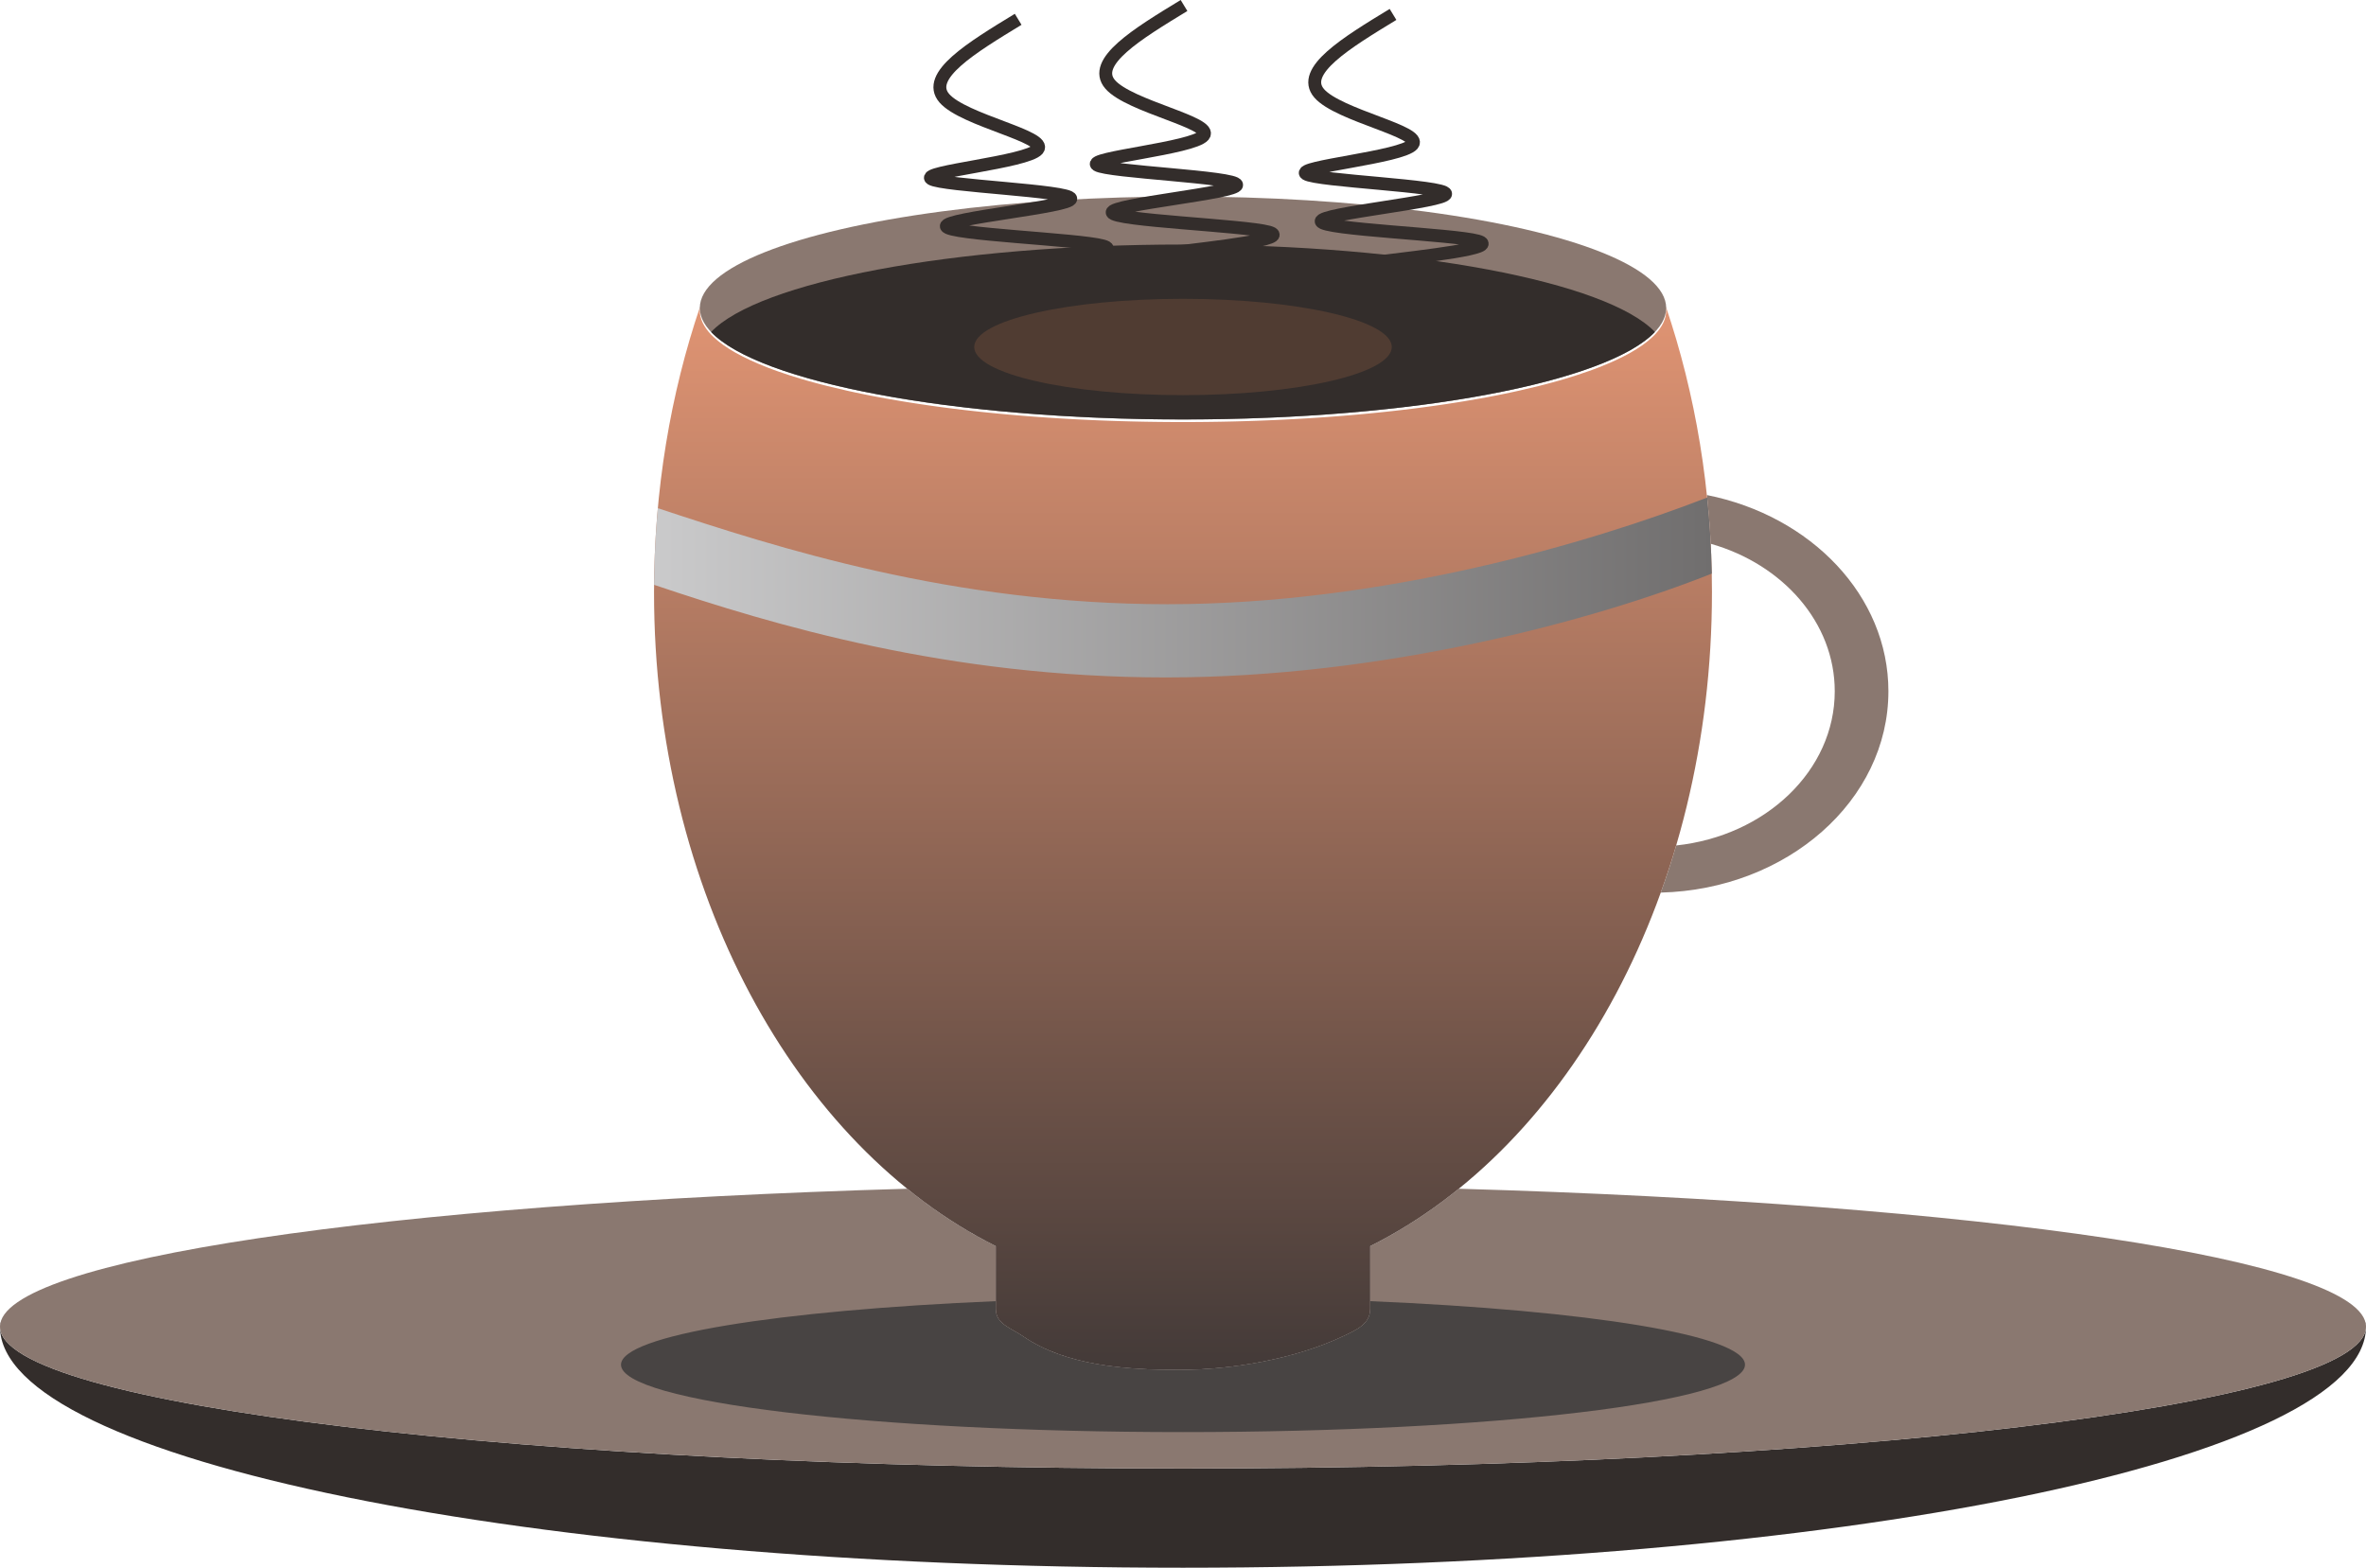 <?xml version="1.0" encoding="UTF-8"?>
<!DOCTYPE svg PUBLIC "-//W3C//DTD SVG 1.1//EN" "http://www.w3.org/Graphics/SVG/1.1/DTD/svg11.dtd">
<!-- Creator: CorelDRAW -->
<svg xmlns="http://www.w3.org/2000/svg" xml:space="preserve" width="183.786mm" height="121.792mm" version="1.1" style="shape-rendering:geometricPrecision; text-rendering:geometricPrecision; image-rendering:optimizeQuality; fill-rule:evenodd; clip-rule:evenodd"
viewBox="0 0 18364.39 12169.78"
 xmlns:xlink="http://www.w3.org/1999/xlink"
 xmlns:xodm="http://www.corel.com/coreldraw/odm/2003">
 <defs>
  <style type="text/css">
   <![CDATA[
    .str0 {stroke:#332D2B;stroke-width:99.92;stroke-miterlimit:22.926}
    .fil6 {fill:none}
    .fil2 {fill:#484443}
    .fil0 {fill:#332D2B}
    .fil1 {fill:#8A7870}
    .fil5 {fill:#503C32}
    .fil3 {fill:url(#id0)}
    .fil4 {fill:url(#id1)}
   ]]>
  </style>
  <linearGradient id="id0" gradientUnits="userSpaceOnUse" x1="9182.2" y1="2378.17" x2="9182.2" y2="10634.28">
   <stop offset="0" style="stop-opacity:1; stop-color:#E09473"/>
   <stop offset="1" style="stop-opacity:1; stop-color:#433A38"/>
  </linearGradient>
  <linearGradient id="id1" gradientUnits="userSpaceOnUse" x1="5076.65" y1="4560.52" x2="13286.54" y2="4560.52">
   <stop offset="0" style="stop-opacity:1; stop-color:#CACACB"/>
   <stop offset="1" style="stop-opacity:1; stop-color:#706E6E"/>
  </linearGradient>
 </defs>
 <g id="圖層_x0020_1">
  <g id="coffee">
   <g id="盘子">
    <path class="fil0" d="M18363.07 10266.72c0.88,10.61 1.32,21.25 1.32,31.92 0,608.05 -4111.01,1100.98 -9182.2,1100.98 -5071.19,0 -9182.2,-492.93 -9182.2,-1100.98 0,-10.66 0.44,-21.3 1.32,-31.92l2.79 0c-2.52,10.6 -4.11,21.23 -4.11,31.92 0,1033.39 4111.01,1871.14 9182.2,1871.14 5071.19,0 9182.2,-837.75 9182.2,-1871.14 0,-10.68 -1.59,-21.31 -4.11,-31.92l2.79 0z"/>
    <path class="fil1" d="M11322.87 9227.81c4038.58,115.65 7041.52,551.16 7041.52,1070.83 0,608.05 -4111.01,1100.98 -9182.2,1100.98 -5071.19,0 -9182.2,-492.93 -9182.2,-1100.98 0,-519.67 3002.94,-955.18 7041.51,-1070.83 216.66,175.26 446.56,324.79 687.28,445.22l0 488.22c0,117.22 116.57,146.63 213.11,213.11 330.22,227.41 801.24,259.91 1207.27,259.91 420.82,0 906.63,-86.63 1273.31,-259.91 105.98,-50.08 213.11,-95.9 213.11,-213.11l0 -488.22c240.71,-120.44 470.61,-269.96 687.28,-445.22z"/>
    <path class="fil2" d="M10635.6 10100.54c1694.51,71.78 2908.73,265.5 2908.73,493.26 0,288.87 -1952.99,523.03 -4362.14,523.03 -2409.14,0 -4362.14,-234.17 -4362.14,-523.03 0,-227.75 1214.22,-421.47 2908.72,-493.26l0 60.71c0,117.22 116.57,146.63 213.11,213.11 330.22,227.41 801.24,259.91 1207.27,259.91 420.82,0 906.63,-86.63 1273.31,-259.91 105.98,-50.08 213.11,-95.9 213.11,-213.11l0 -60.71z"/>
   </g>
   <g id="杯子">
    <g id="把子">
     <path class="fil1" d="M13248.53 3842.93c807.26,160.63 1408.9,781.62 1408.9,1523.2 0,847.67 -786.09,1537.73 -1766.82,1562.83 43.15,-119.62 83.06,-241.66 119.63,-365.91 693.76,-73.92 1230.71,-581.6 1230.71,-1196.92 0,-533.35 -403.44,-985.79 -962.71,-1145.02 -6.61,-127.32 -16.55,-253.42 -29.7,-378.18zm36.88 948.9c0.32,-11.84 0.59,-23.7 0.85,-35.55 -0.26,11.86 -0.53,23.71 -0.85,35.55zm2.49 -158.57c0.06,-11.85 0.09,-23.7 0.09,-35.57 0,11.87 -0.03,23.72 -0.09,35.57z"/>
    </g>
    <path class="fil3" d="M10635.6 9673.03l0 488.22c0,117.22 -107.14,163.03 -213.11,213.11 -366.69,173.28 -852.49,259.91 -1273.31,259.91 -406.03,0 -877.05,-32.49 -1207.27,-259.91 -96.55,-66.49 -213.11,-95.9 -213.11,-213.11l0 -488.22c-1550.15,-775.58 -2652.38,-2755.21 -2652.38,-5075.34 0,-790.79 128.15,-1541.98 358.31,-2219.52l0.06 0c-1.75,10.88 -2.95,21.79 -2.95,32.76 0,63.95 30.34,126.26 87.39,186.26l0.07 0.07c5.72,6.01 11.68,11.97 17.94,17.94l0.32 0.3c44.08,41.96 101.4,82.71 170.9,122.02l1.26 0.7c69.15,39 150.29,76.6 242.35,112.52l4.12 1.61c12.45,4.85 25.14,9.65 37.99,14.43l2.28 0.84c13.28,4.93 26.76,9.82 40.47,14.68l0.73 0.26c56.42,19.98 116.3,39.39 179.47,58.18l1.52 0.46c13.83,4.1 27.85,8.16 41.99,12.21l9.75 2.8c13.76,3.91 27.69,7.78 41.73,11.63l9.21 2.51c14.05,3.82 28.21,7.63 42.54,11.39l11.51 2.99c14.26,3.71 28.61,7.41 43.16,11.07l6.18 1.53c48.85,12.22 99.21,24.11 151.01,35.67l8.38 1.89c14.39,3.19 28.97,6.34 43.58,9.47l16.95 3.65c13.79,2.93 27.72,5.82 41.71,8.69l20.53 4.21c13.49,2.74 27.06,5.45 40.72,8.14l22.38 4.36c13.76,2.67 27.55,5.35 41.48,7.96l19.5 3.62c15.28,2.84 30.6,5.7 46.08,8.48l4.67 0.82c36.34,6.52 73.24,12.88 110.63,19.11l11 1.85c13.54,2.23 27.23,4.42 40.9,6.6l28.99 4.64c12.37,1.95 24.85,3.85 37.33,5.77l33.2 5.05c13.19,1.98 26.46,3.93 39.77,5.87l28.79 4.15c14.14,2.02 28.33,4.02 42.61,6l32.79 4.48c12.43,1.69 24.85,3.38 37.38,5.03 13.02,1.72 26.16,3.39 39.25,5.07 11.98,1.53 23.92,3.09 35.99,4.6l0.52 0.07c23.04,2.87 46.19,5.71 69.55,8.46l0.27 0.03 32.01 3.7c14.94,1.73 29.87,3.46 44.92,5.15 11.95,1.34 24.01,2.64 36.04,3.95 13.19,1.44 26.38,2.88 39.64,4.28l39.44 4.08 40.17 4.06 36.71 3.59 43.93 4.15 35.96 3.31c15.5,1.4 31.11,2.74 46.7,4.1l33.37 2.89c22.77,1.91 45.68,3.75 68.65,5.57l11.15 0.91 0.68 0.05 3.09 0.23c25.61,1.99 51.3,3.93 77.17,5.79l34.26 2.39c16.3,1.14 32.6,2.28 48.99,3.37l36.92 2.38 46.8 2.93 38.22 2.26 47.01 2.65 38.33 2.06c16.42,0.86 32.9,1.68 49.39,2.49l35.7 1.73c18.52,0.86 37.12,1.66 55.73,2.47l31.12 1.35c28.31,1.16 56.72,2.24 85.25,3.25l21.53 0.72c22.41,0.77 44.85,1.5 67.39,2.17l28.51 0.8c20.05,0.56 40.13,1.11 60.28,1.6l33.77 0.77c17.91,0.4 35.84,0.76 53.83,1.1l38.63 0.69c17.76,0.29 35.56,0.54 53.39,0.77l35.65 0.45c19.76,0.22 39.6,0.38 59.43,0.53l31.07 0.24c30.16,0.17 60.37,0.26 90.7,0.26 30.33,0 60.56,-0.08 90.7,-0.26l31.07 -0.24c19.84,-0.16 39.67,-0.32 59.43,-0.53l35.65 -0.45 53.39 -0.77 38.63 -0.69 53.83 -1.1 33.77 -0.77c20.14,-0.49 40.22,-1.03 60.28,-1.6l28.51 -0.8c22.53,-0.67 44.98,-1.41 67.39,-2.17l21.53 -0.72c28.52,-1.02 56.96,-2.08 85.25,-3.25l31.12 -1.35c18.61,-0.8 37.21,-1.61 55.73,-2.47l35.7 -1.73c16.5,-0.81 32.98,-1.63 49.39,-2.49l38.33 -2.06 47.01 -2.65 38.22 -2.26 46.8 -2.93 36.92 -2.38c16.39,-1.09 32.68,-2.24 48.99,-3.37l34.26 -2.39c25.84,-1.87 51.58,-3.79 77.17,-5.79l3.09 -0.23 0.68 -0.05 11.15 -0.91c22.97,-1.82 45.88,-3.66 68.65,-5.57l33.37 -2.89c15.6,-1.35 31.21,-2.7 46.7,-4.1l35.96 -3.31 43.93 -4.15 36.71 -3.59 40.17 -4.06c13.18,-1.35 26.34,-2.69 39.44,-4.08l39.64 -4.28c12.03,-1.31 24.09,-2.61 36.04,-3.95 15.06,-1.69 29.97,-3.42 44.92,-5.15 10.67,-1.23 21.4,-2.44 32.01,-3.7l0.27 -0.03c23.32,-2.77 46.54,-5.58 69.55,-8.46l0.52 -0.07 35.99 -4.6c13.11,-1.68 26.24,-3.35 39.25,-5.07 12.53,-1.65 24.94,-3.35 37.38,-5.03l32.79 -4.48c14.28,-1.97 28.46,-3.98 42.61,-6l28.79 -4.15c13.32,-1.94 26.58,-3.89 39.77,-5.87l33.2 -5.05c12.48,-1.91 24.96,-3.82 37.33,-5.77l28.99 -4.64c13.68,-2.2 27.37,-4.38 40.9,-6.6l11 -1.85c37.39,-6.23 74.29,-12.58 110.63,-19.11l4.67 -0.82c15.49,-2.8 30.79,-5.64 46.08,-8.48l19.5 -3.62c13.93,-2.63 27.72,-5.3 41.48,-7.96l22.38 -4.36c13.66,-2.69 27.23,-5.41 40.72,-8.14l20.53 -4.21c13.99,-2.88 27.92,-5.77 41.71,-8.69l16.95 -3.65c14.61,-3.14 29.19,-6.29 43.58,-9.47l8.38 -1.89c51.79,-11.55 102.16,-23.44 151.01,-35.67l6.18 -1.53c14.54,-3.66 28.89,-7.35 43.16,-11.07l11.51 -2.99c14.33,-3.77 28.49,-7.57 42.54,-11.39l9.21 -2.51c14.05,-3.85 27.97,-7.72 41.73,-11.63l9.75 -2.8c14.14,-4.05 28.17,-8.1 41.99,-12.21l1.52 -0.46c63.18,-18.79 123.06,-38.2 179.47,-58.18l0.73 -0.26c13.71,-4.86 27.17,-9.75 40.47,-14.68l2.28 -0.84c12.86,-4.78 25.52,-9.58 37.99,-14.43l4.12 -1.61c92.07,-35.91 173.21,-73.5 242.35,-112.52l1.26 -0.7c69.51,-39.31 126.81,-80.07 170.9,-122.02l0.32 -0.3c6.25,-5.96 12.23,-11.93 17.94,-17.94l0.07 -0.07c57.05,-60 87.39,-122.31 87.39,-186.26 0,-10.97 -1.2,-21.88 -2.95,-32.76l0.06 0c230.16,677.53 358.31,1428.73 358.31,2219.52 0,2320.13 -1102.24,4299.76 -2652.39,5075.34z"/>
    <path class="fil4" d="M5076.65 4539.8c1.59,-201.11 11.46,-399.6 29.2,-594.9 929.5,307.45 2286.99,745.46 3956.91,745.46 1669.92,0 3274.21,-473.68 4187.8,-828.04 19.87,193.73 32.02,390.69 35.98,590.35 -908.95,362.31 -2546.02,806.05 -4235.84,806.05 -1689.82,0 -3045.36,-405.95 -3974.05,-718.93z"/>
    <g id="杯面">
     <ellipse class="fil1" cx="9182.2" cy="2390.96" rx="3750.37" ry="865.25"/>
     <path class="fil0" d="M12845.17 2577.21c-369.29,388.34 -1868.88,679 -3662.98,679 -1794.1,0 -3293.68,-290.66 -3662.98,-679 369.29,-388.34 1868.88,-679 3662.98,-679 1794.1,0 3293.68,290.66 3662.98,679z"/>
     <ellipse class="fil5" cx="9182.2" cy="2693.52" rx="1620.52" ry="373.87"/>
    </g>
   </g>
   <g id="热气">
    <path class="fil6 str0" d="M9190.13 42.68c-361.18,219.85 -722.37,439.71 -573.19,612.45 149.18,172.74 808.74,298.36 724.99,397.82 -83.76,99.45 -910.81,172.74 -827.06,227.7 83.76,54.96 1078.31,91.6 1083.55,154.42 5.24,62.81 -978.86,151.79 -965.77,214.61 13.08,62.81 1023.36,99.45 1214.42,151.8 191.06,52.34 -437.09,120.39 -748.54,159.65 -311.46,39.26 -306.22,49.73 -300.99,60.2"/>
    <path class="fil6 str0" d="M7902.77 149.89c-361.18,219.85 -722.37,439.71 -573.19,612.45 149.18,172.74 808.74,298.36 724.99,397.82 -83.76,99.45 -910.81,172.74 -827.06,227.7 83.76,54.96 1078.31,91.6 1083.55,154.42 5.24,62.81 -978.86,151.79 -965.77,214.61 13.08,62.81 1023.36,99.45 1214.42,151.8 191.06,52.34 -437.09,120.39 -748.54,159.65 -311.46,39.26 -306.22,49.73 -300.99,60.2"/>
    <path class="fil6 str0" d="M10812.31 111.94c-361.18,219.85 -722.37,439.71 -573.19,612.45 149.18,172.74 808.74,298.36 724.99,397.82 -83.76,99.45 -910.81,172.74 -827.06,227.7 83.76,54.96 1078.31,91.6 1083.55,154.42 5.24,62.81 -978.86,151.79 -965.77,214.61 13.08,62.81 1023.36,99.45 1214.42,151.8 191.06,52.34 -437.09,120.39 -748.54,159.65 -311.46,39.26 -306.22,49.73 -300.99,60.2"/>
   </g>
  </g>
 </g>
</svg>
